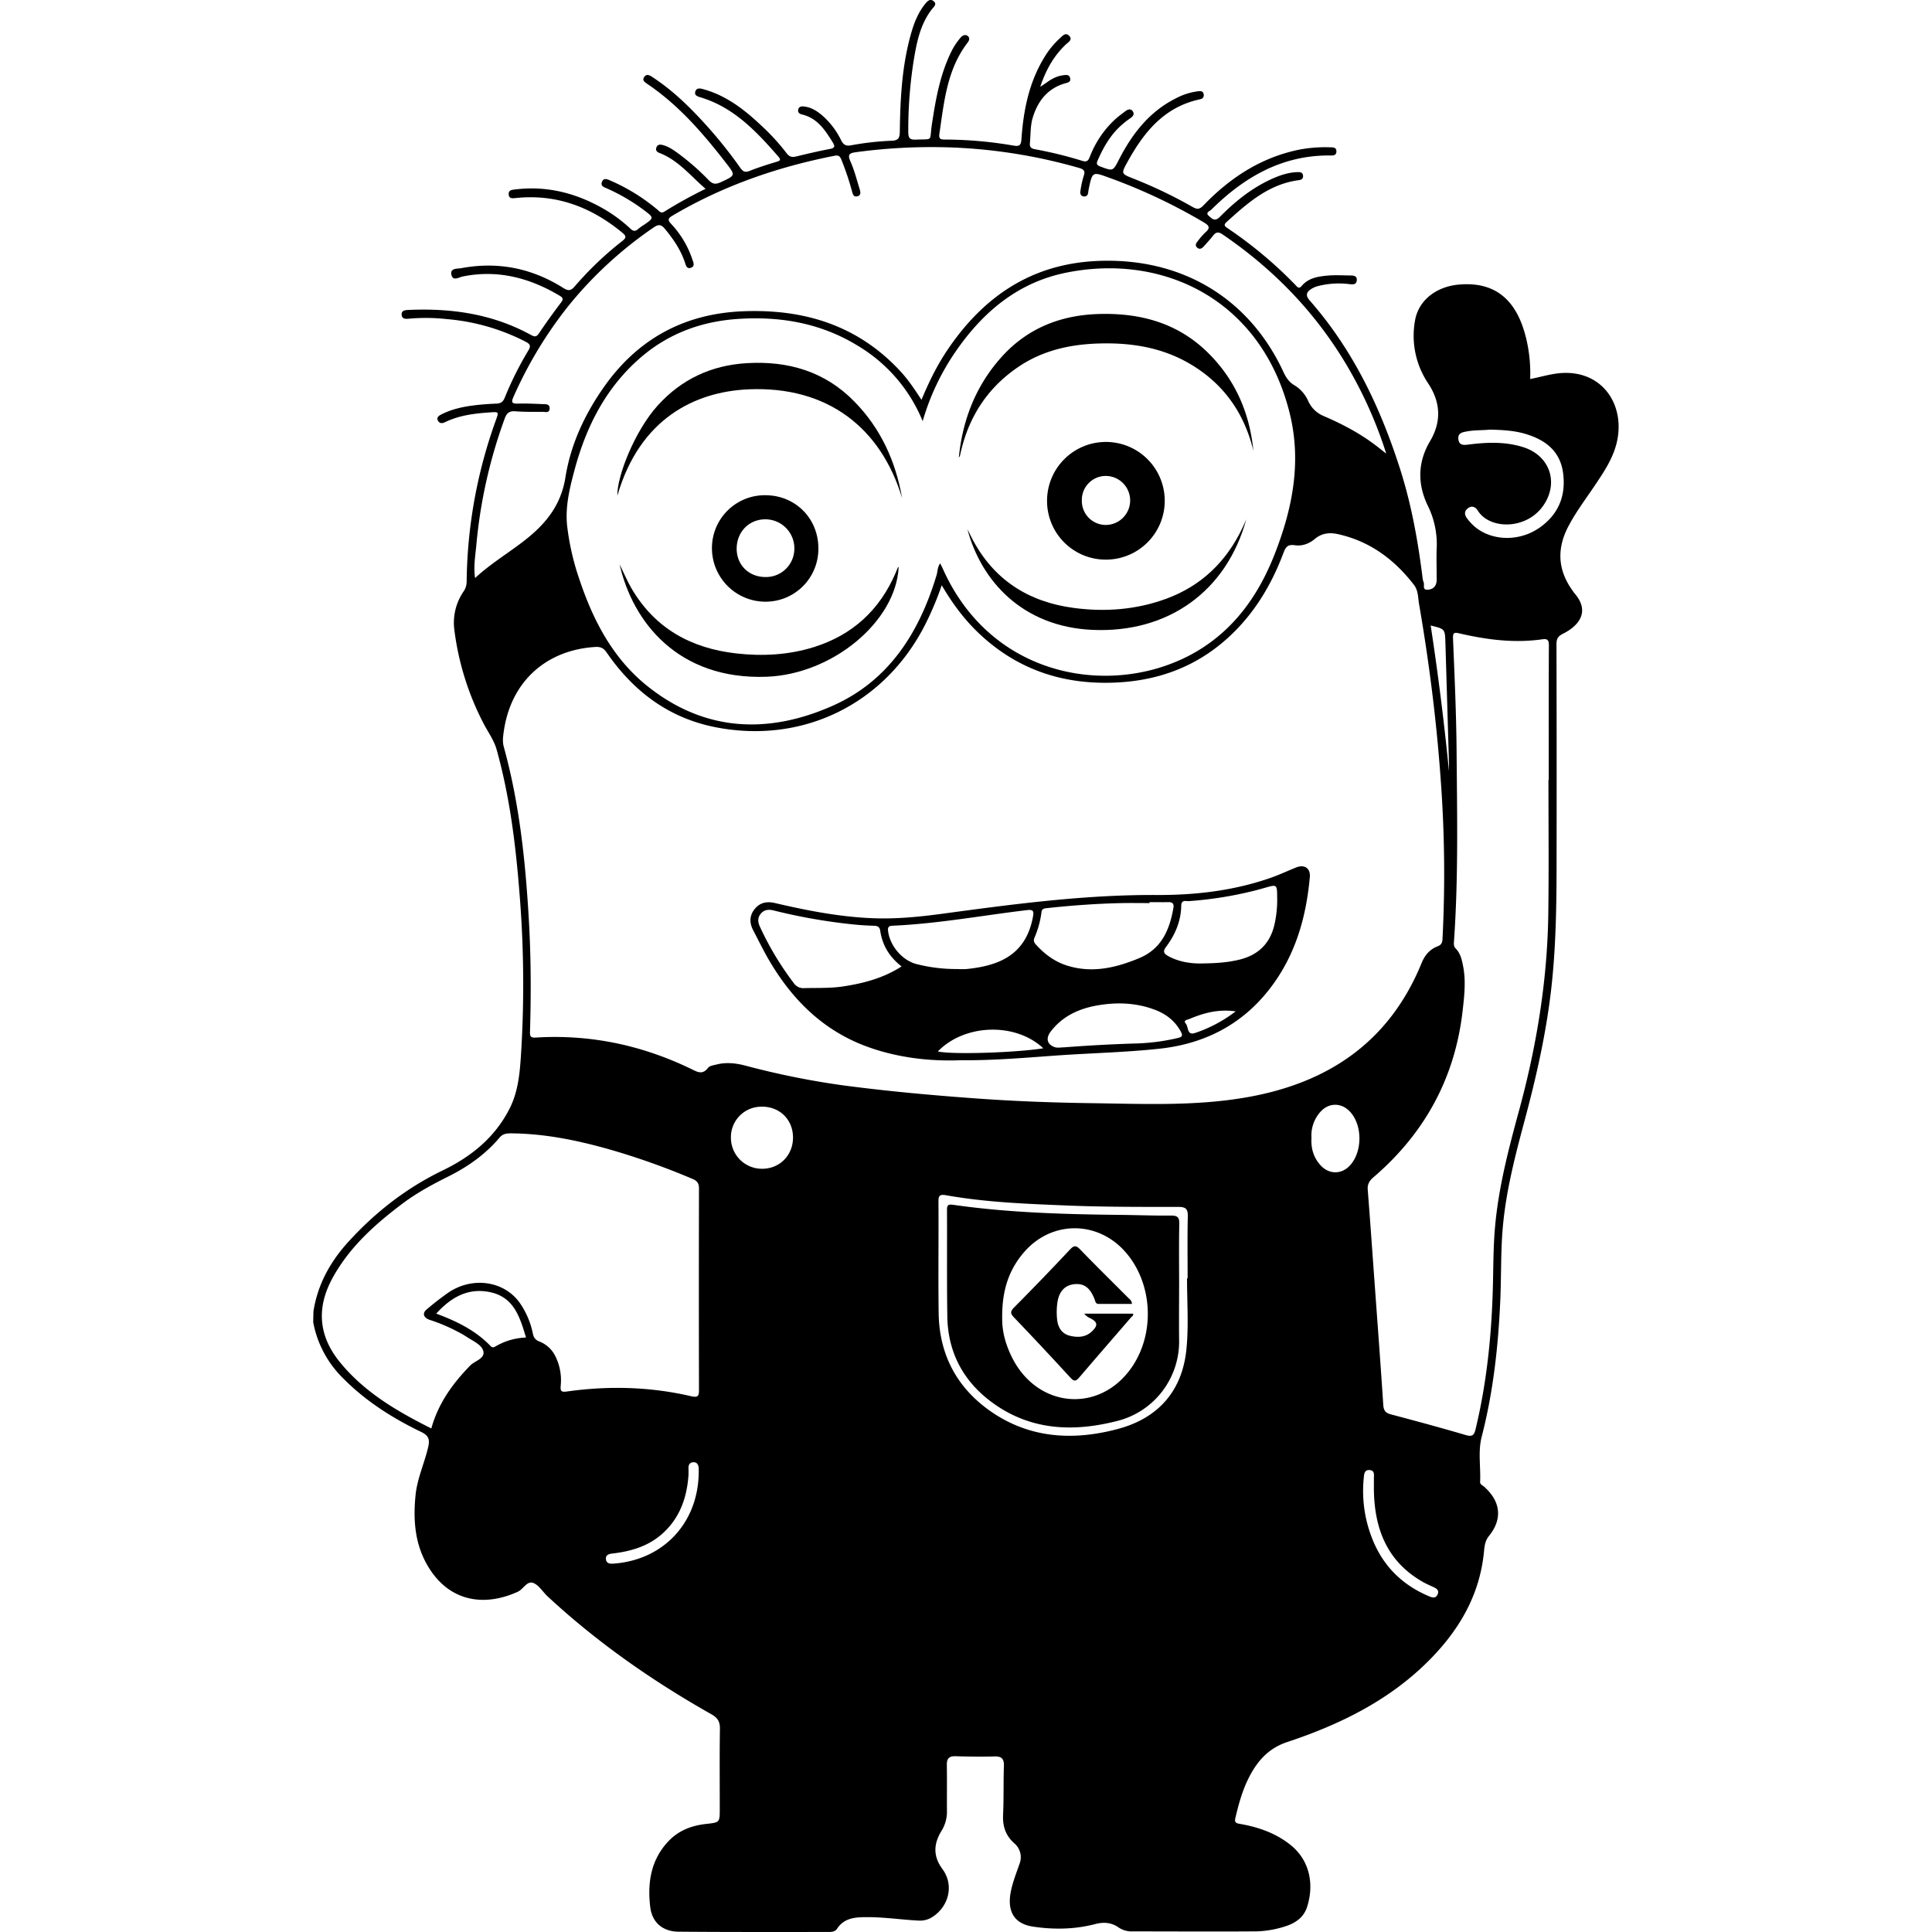 <svg id="Layer_1" data-name="Layer 1" xmlns="http://www.w3.org/2000/svg" width="180px" height="180px" viewBox="0 0 834.61 1235.5"><title>1</title><path d="M331.22,942.41c2.73-17.48,11-32.19,22.81-45,17.13-18.7,36.83-34,59.77-45.09,18.2-8.8,33.42-21,42.83-39.53,5.74-11.3,6.62-23.59,7.4-35.86A715.44,715.44,0,0,0,463,675.15c-2.42-31-6.22-61.81-14.6-91.89-1.74-6.24-5.57-11.29-8.43-16.87a177.73,177.73,0,0,1-18.61-59.51,35.41,35.41,0,0,1,5.77-24.7,11.23,11.23,0,0,0,2.07-6.44,313,313,0,0,1,18.6-103c2.06-5.71,2.05-5.6-3.88-5.2-9.83.67-19.53,1.87-28.52,6.23-2,1-3.71.81-4.65-1.12s.65-3,2.19-3.78c6.75-3.48,14.06-5,21.49-5.9,4.61-.58,9.26-.87,13.91-1.07,2.63-.11,4.09-1.07,5.15-3.64A215.14,215.14,0,0,1,468.61,328c1.71-2.83,1.36-4.07-1.56-5.6a134.23,134.23,0,0,0-50.4-14.52,122.69,122.69,0,0,0-24.39-.28c-2,.22-4.44.26-4.63-2.47s2-3,4.16-3.11c27.53-1.26,54,2.49,78.56,16,2.33,1.29,3.53,1.28,5.13-1.11q6.67-9.93,13.93-19.47c1.6-2.11,1.71-3.08-.68-4.5-19.23-11.45-39.59-16.85-62-12.34-2.34.47-6.25,3.16-7.25-.94-1.11-4.57,3.83-3.9,6.24-4.36,23.42-4.4,45.28,0,65.38,12.71,3.21,2,4.8,1.74,7.22-1.08A212.87,212.87,0,0,1,528.63,258c2.64-2.08,2.84-3.13.11-5.39-20-16.52-42.46-25-68.66-22.11-2,.21-3.84.2-4-2.41s1.72-2.84,3.65-3.08c20.6-2.65,39.56,2.22,57.33,12.49A92.73,92.73,0,0,1,533.88,250c1.79,1.67,3.13,2,5,.22a30.09,30.09,0,0,1,3.66-2.59c6.53-4.53,6.54-4.55,0-9.49a122.46,122.46,0,0,0-23.61-13.83c-1.78-.79-4.22-1.43-3.25-4.08,1.1-3,3.49-1.81,5.45-.95a122.08,122.08,0,0,1,30,18.55c1.32,1.11,2.3,2.72,4.62,1.23A285.11,285.11,0,0,1,582,224.56c-9.7-8.33-17.45-18.32-29.5-22.93-1.55-.59-2.6-1.58-2-3.42s2.05-2.12,3.65-1.77c3.48.75,6.4,2.69,9.27,4.7a154.16,154.16,0,0,1,20.68,18c2.6,2.62,4.57,2.57,7.66,1.15,9.45-4.37,9.53-4.25,3.19-12.41-14.74-19-30.37-37.1-50.56-50.64-1.43-1-2.95-2.05-1.77-4,1.45-2.38,3.39-1.46,5.15-.3,11.93,7.78,22.23,17.43,31.84,27.87a290,290,0,0,1,24.5,30.22c1.66,2.37,3,3.28,6,2.08,5.53-2.22,11.24-4,17-5.76,2.16-.67,3.5-1,1.43-3.4-14.08-16.14-28.62-31.64-50.1-38-1.89-.56-3.74-1.33-3-3.65.67-2.11,2.42-2.16,4.52-1.61,15,3.95,26.72,13.1,37.7,23.44a137.18,137.18,0,0,1,16.15,17.67c1.86,2.49,3.7,2.65,6.37,2,7.09-1.73,14.21-3.39,21.38-4.76,3.3-.64,3.2-1.83,1.71-4.24-4.87-7.87-9.87-15.53-19.76-17.83-1.66-.38-2.74-1.48-2.26-3.24s1.93-2,3.59-1.85c5.06.55,9,3.27,12.63,6.53a50.83,50.83,0,0,1,11.24,15.15c1.41,2.79,3,3.78,6.24,3.17a184.83,184.83,0,0,1,26.24-2.94c3.74-.16,4.91-1.5,5-5.39.29-21.8,1.38-43.54,7.64-64.64,1.86-6.25,4.37-12.2,8.5-17.36,1.43-1.78,3.16-3.66,5.37-1.93,2.58,2,.16,3.73-1.1,5.38-7.68,10-9.82,22.06-11.73,34a283.26,283.26,0,0,0-3.26,44.24c0,3.77.77,5.18,4.86,5,11.54-.52,8.56,1.44,10.23-9.67,2.44-16.14,5.23-32.12,12.59-46.91a42.25,42.25,0,0,1,5.81-8.69c1.23-1.44,2.9-2.13,4.41-1.11,1.69,1.15,1.14,3,0,4.4-13.17,17.21-15,37.88-18,58.24-.51,3.51,1,3.7,3.72,3.69a261.82,261.82,0,0,1,43.65,3.86c3.3.54,4.81.24,5.09-3.95,1.27-18.55,4.82-36.55,14.78-52.7a53.75,53.75,0,0,1,9.77-11.94c1.64-1.47,3.58-4,5.9-1.7,2.53,2.53-.39,4.09-2,5.59-7.66,7.22-12.66,16-16.43,27.12,1.94-1.29,2.93-1.9,3.88-2.58,3.12-2.28,6.4-4.19,10.31-4.73,1.95-.26,4.36-.89,4.95,1.79s-1.78,2.85-3.75,3.45c-11.06,3.38-17.2,11.65-20.27,22.14-1.46,5-1.21,10.53-1.72,15.82-.22,2.31.46,3.5,3.11,4A263,263,0,0,1,823,206.7c2.9.91,3.77-.3,4.7-2.6a63.7,63.7,0,0,1,16-23.81c2.08-1.9,4.37-3.57,6.62-5.28,1.56-1.2,3.5-2,4.83-.08s.1,3.38-1.64,4.54a55.67,55.67,0,0,0-4.74,3.64c-7.43,6.28-12.17,14.42-16,23.17-.86,1.94-.94,3,1.61,4,8.16,3,8.06,3.16,11.92-4.36,8.52-16.61,19.56-30.9,36.76-39.39a40.66,40.66,0,0,1,14.19-4.4c1.57-.15,3.05,0,3.29,2.11.22,1.89-.78,2.72-2.47,3.08-23,4.93-36,21.26-46.52,40.48-3.84,7-3.71,7.15,3.67,10.08a295.53,295.53,0,0,1,38.17,18.25c2.86,1.64,4.43,1.7,7-1,16.82-17.48,36.41-30.4,60.56-35.5A87.86,87.86,0,0,1,981.2,198c2,.05,4.36-.13,4.19,2.85-.14,2.61-2.38,2.38-4.17,2.37-30.64-.2-54.79,13.83-75.81,34.65-1,1-4.07,1.92-1.6,4,1.88,1.61,3.75,3.95,7,.69,9.59-9.77,20.21-18.32,32.78-24.11,5.3-2.44,10.77-4.35,16.7-4.57,1.77-.06,3.5-.05,3.76,2.19s-1.23,2.78-3.08,3c-18.9,2.59-32.35,14.53-45.74,26.64-2.16,1.95-1.27,2.77.55,4a271.81,271.81,0,0,1,43.55,36.47c1.13,1.17,2.06,2.62,3.89.45,4.19-5,10.25-6,16.2-6.56,5-.48,10-.14,15-.11,2.12,0,4.27.33,4,3.16s-2.66,2.61-4.59,2.39a54,54,0,0,0-20.27,1.25,15.09,15.09,0,0,0-4.5,2c-2.84,1.9-3.46,4.07-.9,7,27.72,31.52,45.25,68.22,58,108.07,7.23,22.71,11.33,45.61,14.28,69a12.82,12.82,0,0,0,.75,3.4c.72,1.66-1.1,5,2.7,4.68,3.45-.26,5.4-2.26,5.61-5.79.06-1,0-2,0-3,0-5.66-.19-11.33,0-17a55.53,55.53,0,0,0-5.57-27.75c-6.57-13.43-6.85-27.62,1.35-41.44,7.28-12.26,6.94-24.74-1.23-37a54.54,54.54,0,0,1-8.4-40c2.14-13.05,13.57-21.75,27.67-23.1,28.43-2.74,39.34,15.69,43.88,36.36a95.37,95.37,0,0,1,2.1,24c6.11-1.18,11.64-2.87,17.41-3.58,28.25-3.48,44,20,37.83,44.73-2.49,10-8.2,18.44-13.85,26.86s-12,16.78-16.82,25.92c-7.71,14.5-7,28.31,2.72,41.6a14.92,14.92,0,0,0,.85,1.23c10.36,11.71,3.37,20.83-7.18,26.13-3.2,1.6-4.14,3.29-4.13,6.68q.17,67.44.07,134.88c0,27.79-.18,55.58-3.17,83.25-3.15,29.14-9.56,57.64-17.13,85.91-6.06,22.62-12,45.27-14.08,68.7-1.39,15.59-.93,31.25-1.62,46.86-1.3,29.44-4.52,58.62-11.9,87.26-2.43,9.45-.55,19.22-1,28.83-.07,1.68,1.45,2.1,2.4,2.93,10.7,9.4,12.13,20.69,3.3,31.61-2.85,3.53-2.92,7.27-3.33,11.1-2.81,26.48-15.26,48.12-33.42,66.88-25.75,26.61-57.92,42.44-92.45,53.91-9.54,3.17-16.07,9.06-21.19,17.07-6.15,9.65-9.26,20.49-11.84,31.52-.69,3,.71,3.3,3,3.71,11.58,2,22.46,5.76,31.87,13.11,12.66,9.88,15.7,25.35,11,40-1.91,6-6.38,9.57-12.08,11.75a65,65,0,0,1-23,3.87c-25.46.17-50.92,0-76.38,0a15,15,0,0,1-9-2.46c-4.69-3.34-9.67-3.62-15.16-2.19-13,3.38-26.3,3.59-39.57,1.61-14-2.08-16.38-12.05-14.21-22.65,1.22-6,3.52-11.72,5.51-17.51a11.61,11.61,0,0,0-3.39-13.17c-5.57-5-7.47-10.91-7.12-18.24.49-10.3.16-20.64.52-31,.16-4.47-1.16-6.39-5.87-6.27-8.31.21-16.65.12-25-.14-4.1-.13-5.68,1.38-5.62,5.48.16,9.82,0,19.65.07,29.47a23,23,0,0,1-3.47,12.76c-5,8.18-5.61,16.08.6,24.46,7.32,9.9,4.36,23.22-5.84,30.25a14.72,14.72,0,0,1-9.38,2.7c-10.79-.55-21.49-2.18-32.32-2.21-7.64,0-15.06.1-19.91,7.48-1.22,1.85-3.45,2-5.43,2-32,0-63.92.1-95.88-.18-10.09-.09-16.91-5.82-18.11-15.78-1.88-15.66.42-30.58,12.09-42.53,6.44-6.59,14.66-9.6,23.62-10.59,8.73-1,8.75-.82,8.75-9.75,0-17-.16-34,.1-51,.07-4.53-1.27-7-5.33-9.32-37.76-21.33-73.17-46-105-75.58-3-2.84-5.45-7.07-9-8.45-4.09-1.58-6.33,4-10,5.64-20.4,9.26-42.22,6.89-56.07-14.24-9.54-14.56-10.91-30.66-9.26-47.41,1.05-10.68,5.63-20.41,8.06-30.72,1.16-4.94.48-7.5-4.48-9.88-18.52-8.91-35.73-19.87-50.26-34.66a67.47,67.47,0,0,1-18.75-35.48ZM733,478.07a196.78,196.78,0,0,1-10.5,25c-25.88,51.14-78.76,77-134.89,65.63-29.59-6-51.89-23-68.79-47.5-1.89-2.76-3.74-3.89-7.26-3.68-31.76,1.94-54,22.3-58.58,53.73-.5,3.45-1,6.71,0,10.29,10.2,36.91,14,74.74,16.12,112.82,1.27,23.11,1.3,46.23.6,69.36-.08,2.62.37,3.8,3.55,3.6,34.9-2.18,68,4.85,99.39,20,3.93,1.9,7.3,4.11,10.91-.62,1-1.34,3.54-1.68,5.44-2.16,6.14-1.55,12.33-.88,18.27.67a520.75,520.75,0,0,0,62.87,12.7c29.18,3.84,58.46,6.48,87.8,8.54,23.56,1.66,47.17,2.49,70.78,2.82,33.07.45,66.18,2,99-3.7,52.51-9.11,91.64-35.51,112.26-86.12,2-4.88,5.2-8.56,10.07-10.46,2.22-.86,3-2,3.18-4.31A818,818,0,0,0,1052,601c-2.69-37.17-7.4-74.11-13.73-110.84-.72-4.18-.47-8.71-3.29-12.36-12.59-16.3-28.26-27.95-48.72-32.45-5.35-1.17-10.29-.55-14.54,3-3.79,3.2-8.3,4.82-12.93,4.12s-5.9,1.3-7.29,5c-7.82,20.84-19.14,39.49-35.8,54.52-19.79,17.85-43.27,26.72-69.75,28.21-34.42,1.93-64.61-7.82-89.75-31.94C747.12,499.54,739.75,489.54,733,478.07ZM720.82,373.13a100.45,100.45,0,0,0-41.47-48.22c-23.68-14.53-49.67-19-77-17.13-23.26,1.62-44.14,9.35-61.89,24.67-22.22,19.19-34.85,44.15-42.3,72-3.14,11.72-6.05,23.59-4.67,35.9a163,163,0,0,0,7.64,33.48C510,500.49,522.71,525,545,542.73c36.56,29.1,77.15,30.67,118.33,12.36,36-16,55.37-46.88,66.41-83.6.69-2.3.46-4.92,2.26-7.4.69,1.37,1.23,2.35,1.68,3.36C765.85,539.62,845.47,550.16,896,520.4c24.22-14.26,39.63-36.13,49.75-61.82,11.59-29.43,17.61-59.61,9.61-91.18C937.23,295.72,875.33,265.89,813.46,278,782.34,284,759.64,302.89,742,328.46A153.46,153.46,0,0,0,720.82,373.13Zm-.77-13.63c4.69-11.26,9.69-21.5,16-31,22.88-34.4,53.6-55.79,96-57.79,53.75-2.53,97.41,23.34,119.49,71,1.66,3.59,3.63,6.47,7.11,8.54a22,22,0,0,1,8.72,10A18.65,18.65,0,0,0,977.61,370c11.3,4.88,22.19,10.58,32.1,18,2.27,1.7,4.47,3.47,7.54,5.86a270.35,270.35,0,0,0-17.75-42.94C978.9,311,949.61,278.9,912.59,253.7c-2.71-1.84-4.27-1.51-6.12.87s-3.87,4.57-5.88,6.79c-1.2,1.32-2.68,2.24-4.3.72-1.42-1.33-.71-2.71.33-3.94a46.81,46.81,0,0,1,4.91-5.65c3.6-3.07,2.37-4.53-1.14-6.61a357.89,357.89,0,0,0-60.29-28.42c-10.76-3.91-10.71-4.06-13.11,7.31a16.44,16.44,0,0,0-.3,2c-.16,1.78-1.1,2.86-2.88,2.65s-2.44-1.65-2.13-3.32a60.56,60.56,0,0,1,2.1-9.73c1.19-3.26,0-4.34-2.9-5.16a341.56,341.56,0,0,0-81-13.09,359.67,359.67,0,0,0-61.7,3c-4,.55-5.63,1.34-3.56,5.92,2.51,5.56,4,11.6,5.82,17.46.57,1.87,1.29,4.28-1.56,4.87-2.38.49-2.78-1.58-3.31-3.45a178.25,178.25,0,0,0-6.66-19.83c-.86-2.1-1.66-3.23-4.32-2.71-36.63,7.18-71.45,19.22-103.71,38.29-2.91,1.72-3.31,2.77-.85,5.39a61.26,61.26,0,0,1,13.46,22.53c.64,1.87,2,4.52-1,5.49-2.63.85-3.1-1.65-3.75-3.57-2.71-8-7.35-14.81-12.7-21.28-2.39-2.89-4.07-3.16-7.22-1A255,255,0,0,0,494.62,299a265.24,265.24,0,0,0-35.52,58.7c-1.45,3.26-1.05,4.34,2.73,4.21,5.31-.17,10.64.1,16,.31,1.89.08,4.46-.22,4.43,2.71,0,3.22-2.73,2.25-4.52,2.25-5.82,0-11.66.07-17.46-.36-3.82-.29-5.45,1.1-6.75,4.64a318.19,318.19,0,0,0-18.15,81c-.62,6.76-1.88,13.61-.8,21,10.15-9.4,21.52-16.1,31.85-24.2,13.29-10.41,23.09-22.34,25.93-40.19,3.34-21,12.31-40.28,24.63-57.78,21.65-30.78,51.37-46.92,88.92-48.43,38.88-1.56,73.3,8.88,100.5,38.19C711.44,346.44,715.6,352.61,720.05,359.5Zm400.92,243h.21c0-28.63-.06-57.27.09-85.91,0-3.64-.91-4.44-4.42-3.94-17.88,2.54-35.46.23-52.88-3.82-3-.69-4.2-.61-4,3.3,1,24.26,2.1,48.53,2.29,72.81.32,40.27,1.15,80.56-1.67,120.78-.12,1.67-.28,3.24,1.09,4.64,3.17,3.24,4,7.45,4.83,11.75,1.73,9.33.67,18.65-.37,27.86-4.86,43.11-24.26,78.59-57.11,106.74-2.67,2.29-3.87,4.48-3.59,8,1.54,19.57,2.9,39.15,4.32,58.72,1.9,26.21,3.88,52.42,5.59,78.64.23,3.56,1.24,5.25,4.76,6.18,16,4.23,32,8.55,47.94,13.24,4.17,1.23,5.38.25,6.34-3.72,7-29.08,10.09-58.62,11-88.45.41-13.63.24-27.28,1.45-40.88,2.21-25,8.46-49.11,15-73.16,11.45-41.71,18.49-84.09,19.06-127.38C1121.28,659.49,1121,631,1121,602.54ZM406.6,1017.29c4.5-16.22,13.72-28.79,24.9-40.28,3-3,9.67-4.45,8.33-9.31-1.1-4-6.53-6.29-10.42-8.87-.7-.46-1.4-.9-2.12-1.32a113.65,113.65,0,0,0-21.83-9.7c-3.86-1.31-4.73-4.25-1.94-6.54a178.29,178.29,0,0,1,14.18-11c15.34-10.21,35.16-7.34,45.21,6.36a52.4,52.4,0,0,1,8.63,20c.53,2.44,1.49,4,4.06,5A19.23,19.23,0,0,1,486,971.24a34.31,34.31,0,0,1,3.37,18.41c-.21,3.24-.32,4.64,4,4,26.57-3.74,53.07-3.07,79.28,3,4.79,1.1,5.13-.31,5.12-4.33q-.15-64.2,0-128.39c0-3.43-1.15-5-4.18-6.24a462.71,462.71,0,0,0-52.95-18.82C499.92,833,479,828.7,457.36,828.57c-2.75,0-5.09.32-7.09,2.69-9.15,10.87-20.57,18.83-33.2,25.1-10,5-19.77,10.29-28.71,17-17.69,13.28-34,27.86-44.85,47.57-10.37,18.88-9.23,36.9,4.53,53.84C363.65,994,384.36,1006.13,406.6,1017.29Zm483.27-96h.38c0-13.16-.19-26.32.11-39.47.11-4.65-1-6.21-6-6.21-23.79,0-47.58.08-71.36-.9-25.75-1.06-51.5-2-76.92-6.51-4.68-.83-5.19.29-5.16,4.39.14,23.65-.2,47.3.12,70.94.35,26.22,11.43,47.38,32.74,62.44,25.15,17.76,53.32,19.31,82,11.6,26.09-7,41.4-24.76,43.79-51.87C890.94,951,889.87,936.11,889.87,921.3Zm193.94-542.76c-4.79.49-10,.23-15.06,1.17-3,.56-5.83,1.09-5.35,5s3.18,3.81,6.32,3.41c11.76-1.5,23.51-2,35,1.61,17.44,5.38,23.33,23.4,12.45,38.13s-33.81,14.64-41.42,2.4c-1.49-2.39-3.89-3.32-6.38-1.31s-2,4.42-.24,6.6a35.28,35.28,0,0,0,4.75,5.09c11,9.22,28.49,9.65,41.39.64,12.34-8.62,17.15-20.81,15-35.59-2-13.3-10.89-20.26-23-24.1C1099.72,379.16,1092,378.76,1083.81,378.54Zm-465.74,433a19.47,19.47,0,0,0-19.88,19.8,19.84,19.84,0,0,0,20,19.89c11.21,0,19.72-8.65,19.71-20S629.51,811.49,618.07,811.5ZM409.75,943.85c13.06,4.86,25.2,10.75,34.8,20.8,1,1.08,2,.82,3.09.18a41.36,41.36,0,0,1,19.51-5.69c-3.84-12.83-7.58-25.5-22.39-28.88C430.55,927,419.38,933.17,409.75,943.85ZM969.46,831.49c-.41,6.62,1.31,12.58,5.8,17.5,5.61,6.13,13.81,5.92,19.18-.31,7.5-8.7,7.59-24.68.18-33.38-5.64-6.63-14.3-6.7-19.86,0A22.56,22.56,0,0,0,969.46,831.49Zm39.91,224.92c0-2.33,0-4.65,0-7s.67-5.15-2.58-5.51c-3.59-.39-3.69,2.72-3.91,5.16a82.62,82.62,0,0,0,6.73,41.81c7,15.7,18.74,26.75,34.52,33.52,2.25,1,4.73,1.95,6-1s-1.21-4-3.4-5-4.24-1.91-6.25-3.07C1017.71,1102.27,1009.68,1081.32,1009.37,1056.41ZM577.6,1045.27c0-.83,0-1.67,0-2.5-.11-2.26-1.1-4-3.54-3.88-2.12.1-3.1,1.65-3,3.8,0,1.5.07,3,0,4.49-1,14-5.28,26.64-15.77,36.54-9.25,8.74-20.72,12.15-33,13.56-2.45.28-4.44,1.1-4,3.89.41,2.39,2.37,2.72,4.63,2.57C555,1101.52,577.35,1077.65,577.6,1045.27Zm479.77-448.34c0-1.81,0-3.62,0-5.42q-1.12-38.58-2.28-77.14c-.27-8.35-.36-8.35-9.4-10.57C1050.42,534.84,1054.34,565.8,1057.37,596.93Z" transform="translate(-331.22 -103.8)"/><path d="M744.7,781.82c-18.44.71-39.19-1.35-59.17-8.6-27.87-10.12-47.7-29.59-62.53-54.65-3.8-6.42-7.06-13.17-10.53-19.79-2.45-4.67-2.54-9.33.84-13.56s7.72-5.17,13-3.94c20.4,4.76,40.93,8.79,62,9.69,15.32.66,30.5-.86,45.64-2.91,45.31-6.13,90.58-12.16,136.49-11.92,24.3.13,48.48-2.64,71.71-10.56,6-2,11.68-4.72,17.53-7.06,5.26-2.11,9.21.5,8.72,6.08-2.32,26.14-9.4,50.61-25.78,71.69-17.84,23-41.9,35.06-70.27,38.14-21,2.27-42.11,2.76-63.17,4.17C788.54,780,768,782,744.7,781.82Zm-37.38-60c-8-6.21-12.33-13.77-13.69-23-.33-2.23-1.66-2.92-3.81-3-4-.1-8-.34-11.94-.71A362.85,362.85,0,0,1,625.41,686c-3.14-.77-6-.48-8.16,2.15s-1.85,5.46-.46,8.39a193,193,0,0,0,21.52,35.84A7.38,7.38,0,0,0,645,735.7c8.3-.22,16.62.17,24.89-1.08C682.89,732.64,695.48,729.42,707.32,721.83Zm158.61-41.12v.62c-5.81,0-11.63-.1-17.45,0-16.13.32-32.21,1.49-48.26,3.23-1.82.19-3.21.4-3.44,2.63a59.24,59.24,0,0,1-4.47,16.29c-.91,2.26,0,3.41,1.3,4.78,5.62,6.12,12.2,10.85,20.2,13.24,15.87,4.73,30.87,1.13,45.58-5,14.27-6,19.36-18.18,21.79-32.17.44-2.51-.6-3.69-3.27-3.61C873.92,680.8,869.92,680.71,865.93,680.71Zm34.3,39.2c9.08-.11,16.2-.71,23.17-2.42,11.67-2.87,19.28-9.89,22.22-21.75a70.73,70.73,0,0,0,1.9-17.8c-.08-8.64,0-8.64-8-6.33-1.28.37-2.56.72-3.84,1.07A241.2,241.2,0,0,1,891,680.06c-1.71.13-4.77-1.17-4.84,3-.16,9.78-3.87,18.5-9.67,26.22-2.33,3.11-1.37,4.43,1.48,6C885.56,719.38,893.75,720.12,900.23,719.91Zm-157.72,3.58a63.64,63.64,0,0,0,6.48,0c20.34-2.08,37.76-8.73,42.34-33.32.64-3.4.42-4.85-3.61-4.37-28.71,3.41-57.2,8.74-86.16,10-2.28.11-3.18.77-2.87,3.32,1.16,9.64,9.22,19.12,18.64,21.32A102.21,102.21,0,0,0,742.51,723.49Zm69.86,50c14.29-1.07,29.39-1.93,44.53-2.37a134.32,134.32,0,0,0,27.16-3.53c2.81-.66,3.17-1.62,1.87-4-3.74-7-9.57-11.39-16.78-14.1-12-4.51-24.39-4.89-36.84-2.68-11.78,2.09-22.19,6.9-29.66,16.74-3.2,4.22-2.32,8.13,2.51,9.87C807.06,774.1,809.42,773.52,812.37,773.52Zm-14.45.66c-17.91-16.74-50.39-15.54-67.39,2.05C739.08,778.27,779.74,777.07,797.92,774.18Zm123-23.58c-11.14-1.56-20.41,1.06-29.45,4.83-1.23.52-4.3.88-2.41,3s.62,7.78,5.93,6A88.71,88.71,0,0,0,920.93,750.6Z" transform="translate(-331.22 -103.8)"/><path d="M800.36,423.68a37.63,37.63,0,1,1,37.32,38A37.51,37.51,0,0,1,800.36,423.68Zm22.25.18a15.32,15.32,0,0,0,15.25,15.64,15.67,15.67,0,1,0-.06-31.34A15.31,15.31,0,0,0,822.61,423.86Z" transform="translate(-331.22 -103.8)"/><path d="M932.3,392c-5.84-24.09-19.07-42.88-40.55-55.51-18.21-10.71-38.32-13.73-59.07-13-18,.61-35.3,4.54-50.52,14.83C761.87,352,749.74,371.17,744.72,395a1.92,1.92,0,0,1-.76,1.24c2.39-24,10.82-45.61,26.95-63.75,16.48-18.55,37.68-27.11,62.29-27.88,26.68-.84,50.81,5.66,70.22,24.92C920.7,346.67,929.89,367.77,932.3,392Z" transform="translate(-331.22 -103.8)"/><path d="M654.12,454.58a33.76,33.76,0,0,1-33.78,34,34.23,34.23,0,0,1-34.28-34.23,33.78,33.78,0,0,1,34.48-33.85C639.6,420.68,654.17,435.45,654.12,454.58Zm-33.73,18.23a18.14,18.14,0,0,0,18.37-18.27,18.55,18.55,0,0,0-18.71-18.64c-10.43.07-18.25,8.22-18.18,19C602,465.26,609.76,472.84,620.39,472.81Z" transform="translate(-331.22 -103.8)"/><path d="M707.67,422.34c-13.5-44.8-47.54-71.84-98.38-69.56-34.06,1.53-69.36,18.62-83.72,68-.3-12.48,11.24-41.56,25.77-57.63,15.29-16.91,34.4-25.75,56.91-27.11,26.42-1.59,50.08,5.22,69,24.66C694.08,377.9,703.54,398.85,707.67,422.34Z" transform="translate(-331.22 -103.8)"/><path d="M705.47,466.34c-1.64,35-42.41,68.7-84.48,70.24-56.53,2.08-85.62-35-94-71.9,2.9,5.89,5,10.95,7.77,15.64,15,25.48,38.1,38.09,66.86,41.34,16.84,1.9,33.55,1,49.81-4.1,24.59-7.75,41.9-23.68,52.08-47.38.46-1.06.84-2.16,1.32-3.22C704.89,466.7,705.23,466.54,705.47,466.34Z" transform="translate(-331.22 -103.8)"/><path d="M927.78,435.83c-12.67,46.3-50.23,72.95-98.46,70.77-44.65-2-71.16-31.3-79.9-64.44.88,1.78,1.73,3.57,2.64,5.34,13.77,26.91,36.25,41.3,65.74,45.12,19.87,2.59,39.48,1.09,58.46-5.81,22.76-8.27,38.79-23.85,49.11-45.55C926.22,439.47,927,437.64,927.78,435.83Z" transform="translate(-331.22 -103.8)"/><path d="M884.81,926.33c0,11.49-.14,23,0,34.47a52.38,52.38,0,0,1-40.11,51.83c-26.78,6.75-52.94,6-76.59-9.94-19.93-13.44-31.15-32.5-31.53-57-.35-22.64-.1-45.29-.21-67.93,0-2.85.31-4,3.81-3.51,35.79,5.12,71.85,6.1,107.94,6.47,10.47.11,21,.54,31.43.42,4,0,5.46.89,5.37,5.19-.28,13.31-.1,26.64-.1,40ZM771.67,947.39c0,7.21,1.7,15,5.91,23.71,16.06,33.38,56.37,37,77,7,15.1-22,13.27-54-4.22-73.78-17.68-20-46.8-20.11-64.44-.07C776,915.59,771.36,929,771.67,947.39Z" transform="translate(-331.22 -103.8)"/><path d="M854.64,937.65H833.35c-2.06,0-2.11-1.8-2.64-3.12-2.9-7.28-6.69-10.1-12.8-9.51s-10,4.6-11,12.17a44.1,44.1,0,0,0-.11,10.46c.54,5,2.94,9.05,8.06,10.33s10.29,1.12,14.44-3c3.74-3.7,3.36-5.82-1.4-8.21a9.67,9.67,0,0,1-3.73-2.88h31.13c.66,1.05-.68,1.74-1.34,2.5-11,12.74-22,25.41-32.93,38.18-2,2.28-3.14,3.06-5.61.37q-17.89-19.5-36.17-38.63c-2.21-2.32-2.65-3.7-.06-6.31q18.11-18.25,35.7-37c2.42-2.57,3.78-3.16,6.56-.27,10.05,10.43,20.41,20.55,30.62,30.83C853.05,934.57,854.53,935.3,854.64,937.65Z" transform="translate(-331.22 -103.8)"/></svg>